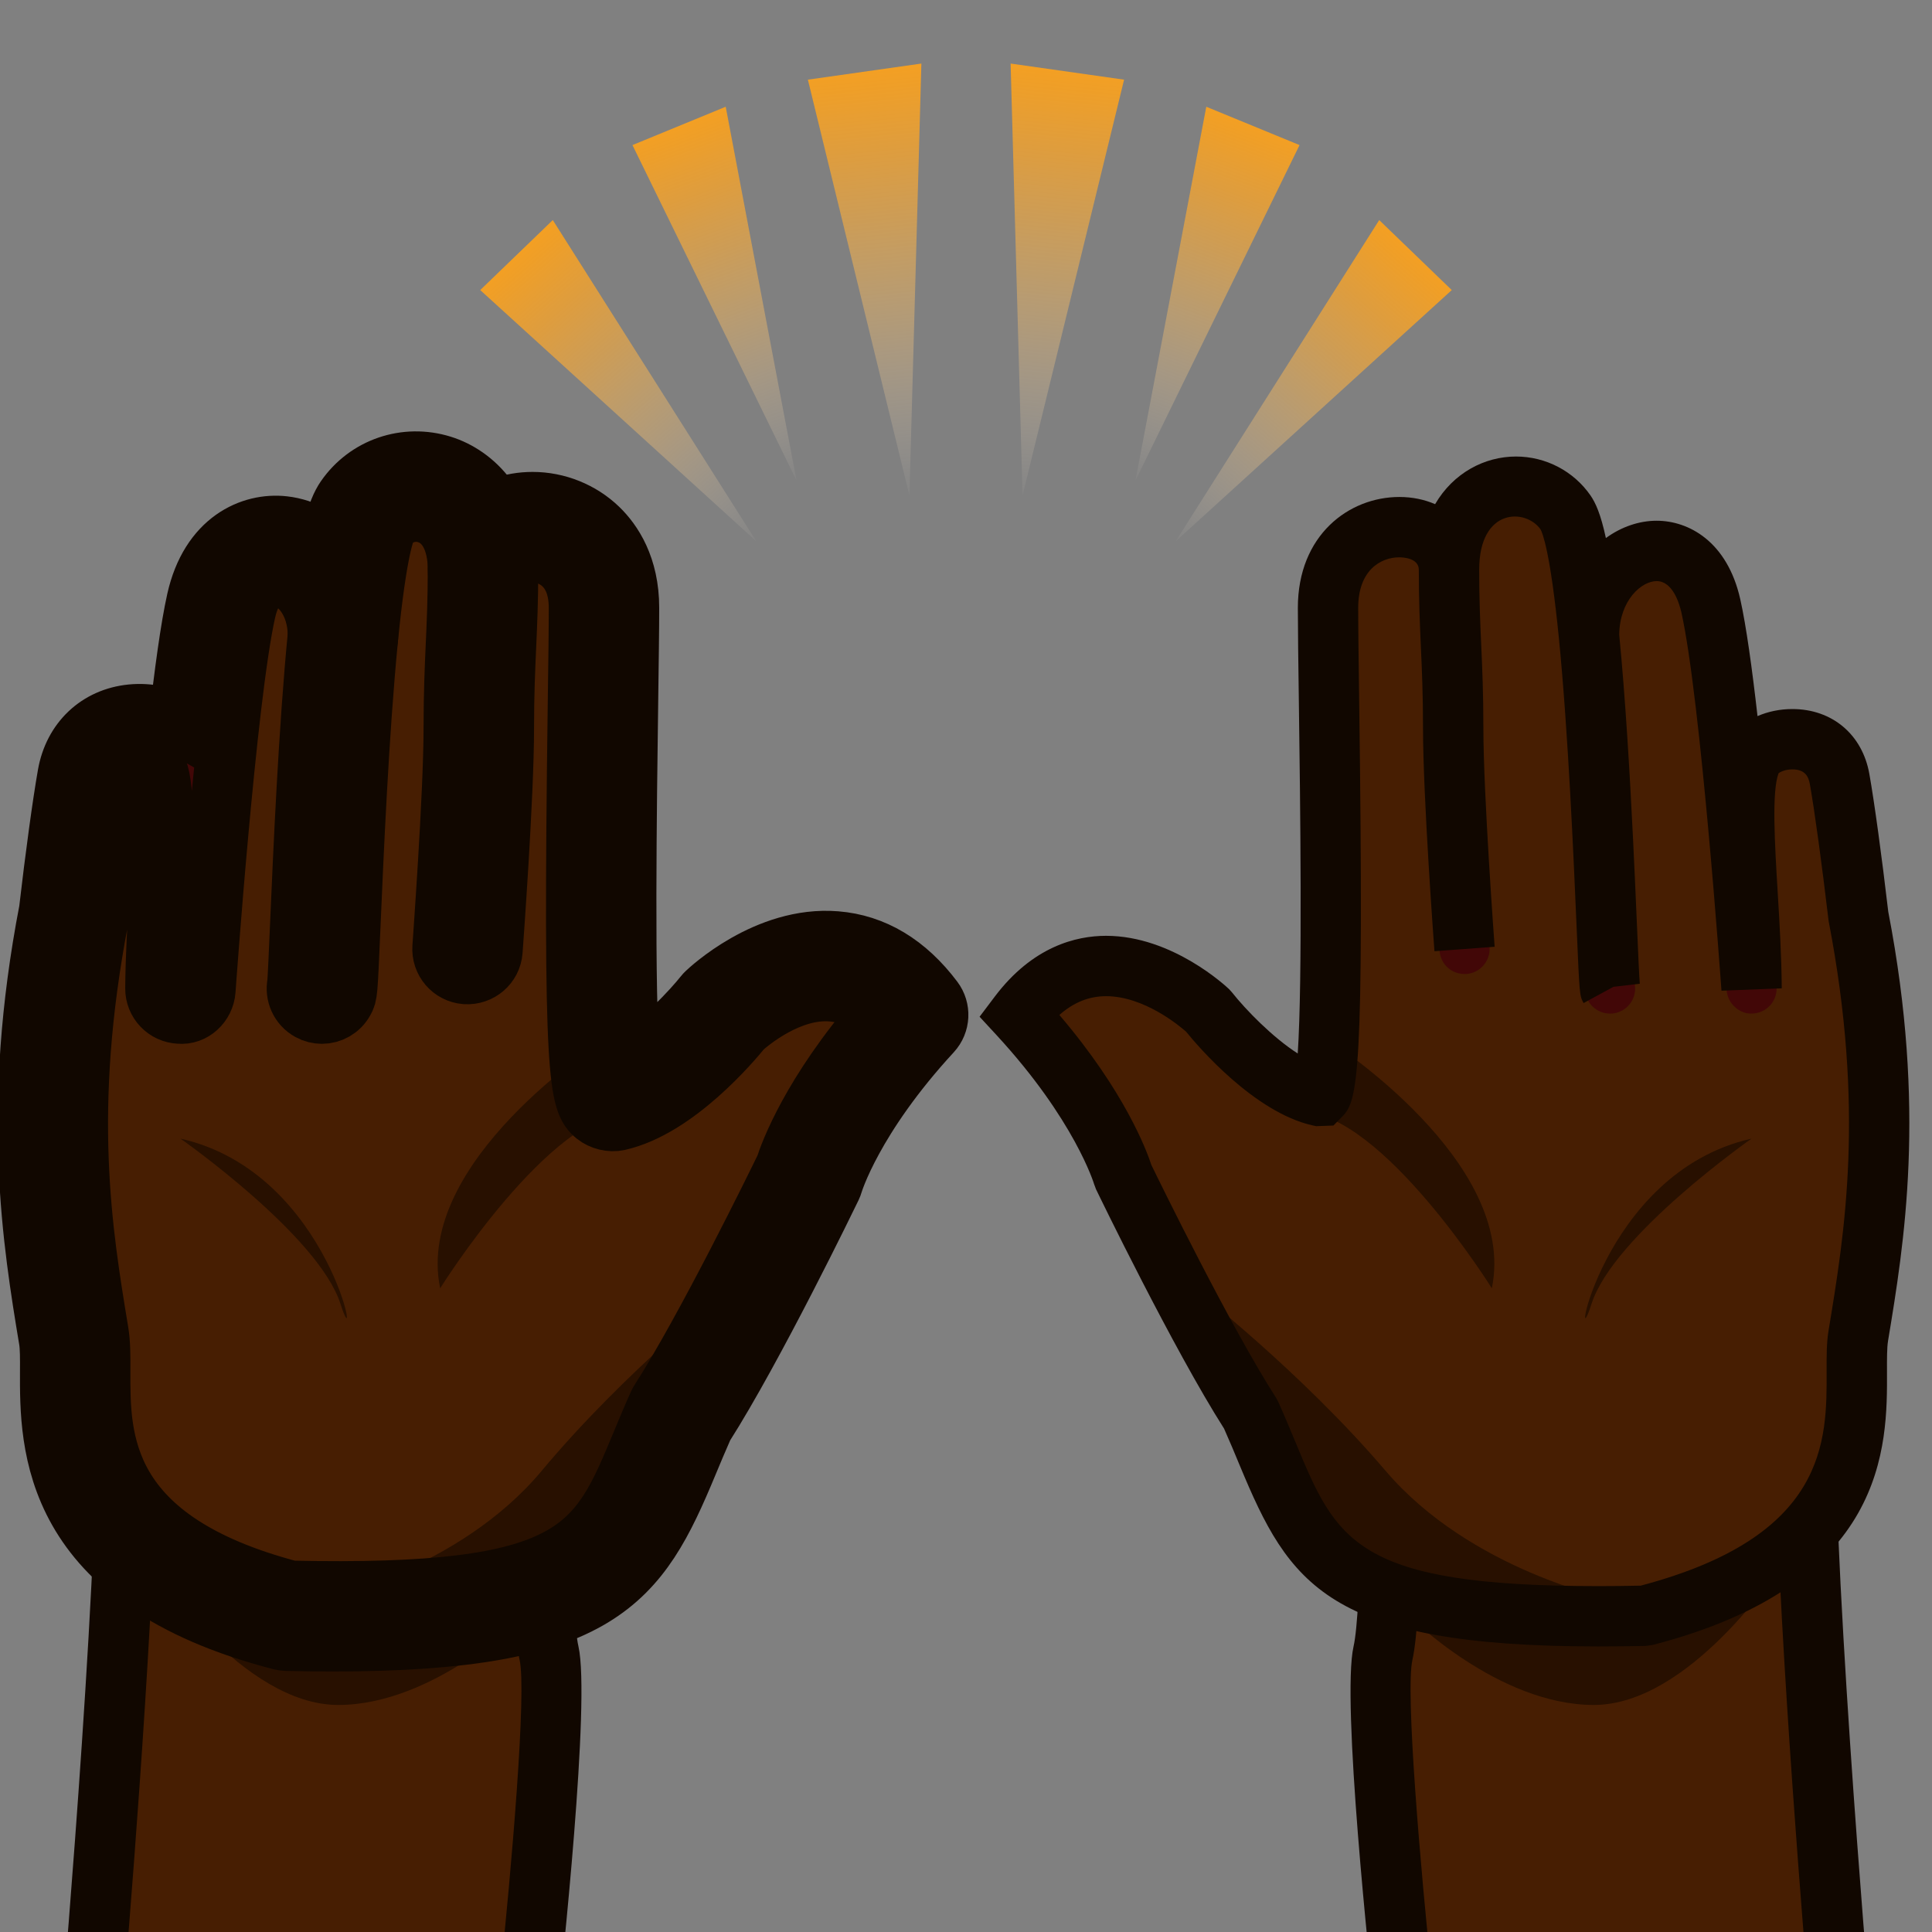 <?xml version="1.0" encoding="utf-8"?>
<!-- Generator: Adobe Illustrator 15.0.2, SVG Export Plug-In . SVG Version: 6.00 Build 0)  -->
<!DOCTYPE svg PUBLIC "-//W3C//DTD SVG 1.1//EN" "http://www.w3.org/Graphics/SVG/1.1/DTD/svg11.dtd">
<svg version="1.1" id="レイヤー_1" xmlns="http://www.w3.org/2000/svg" xmlns:xlink="http://www.w3.org/1999/xlink" x="0px"
	 y="0px" width="64px" height="64px" viewBox="0 0 64 64" style="enable-background:new 0 0 64 64;" xml:space="preserve">
<rect x="0" y="0" width="64" height="64" fill="#808080" stroke="none"/>
<path style="fill:#471E02;" d="M60.94,66.371c0,0-1.359-15.738-1.122-21.027L46.109,44.255
	c0,0,0.095,8.795-0.296,10.508c-0.388,1.712,0.753,12.03,0.753,12.03
	L60.94,66.371z"/>
<path style="fill:#110700;" d="M45.674,67.819l-0.102-0.916
	c-0.193-1.751-1.139-10.576-0.734-12.361c0.268-1.174,0.31-6.788,0.271-10.276
	l-0.012-1.095l15.763,1.253l-0.043,0.965c-0.231,5.163,1.105,20.739,1.119,20.896
	l0.091,1.055L45.674,67.819z M47.117,45.338c0.014,2.492,0.004,8.188-0.329,9.647
	c-0.235,1.042,0.255,6.815,0.673,10.781l12.395-0.364
	c-0.282-3.41-1.122-14.051-1.062-19.137L47.117,45.338z"/>
<path style="fill:#281000;" d="M58.907,51.987c0,0-2.942,4.492-6.11,4.492
	c-3.167,0-6.109-2.939-6.109-2.939S55.373,56.231,58.907,51.987z"/>
<path style="fill:#471E02;" d="M61.558,30.316C61.33,28.372,61.095,26.688,60.94,25.812
	c-0.32-1.812-2.574-1.504-2.918-0.625c-0.524,1.342-0.024,4.46,0,7.562
	c0,0-0.683-9.699-1.35-12.679C55.985,17,52.638,18.141,52.638,21.066
	c0.46,4.67,0.631,11.559,0.698,11.683c-0.067-0.124-0.238-7.013-0.698-11.683
	c-0.199-2.017-0.452-3.619-0.773-4.085C50.798,15.438,48,15.916,48,18.875
	c0,2.062,0.14,3,0.14,5.25s0.376,7.312,0.376,7.312s-0.376-5.062-0.376-7.312S48,20.938,48,18.875
	s-4.008-2.049-4.008,1.26c0,3.307,0.348,16.312-0.292,16.17
	c-1.766-0.396-3.677-2.814-3.677-2.814s-3.584-3.436-6.272,0.127
	c2.815,3.053,3.457,5.344,3.457,5.344s2.56,5.293,4.224,7.887
	c2.019,4.504,1.729,6.928,13.057,6.676c8.422-2.174,6.754-7.359,7.069-9.27
	C62.147,40.689,62.763,36.57,61.558,30.316z"/>
<path style="fill:#281000;" d="M58.022,37.718c0,0-4.572,3.202-5.301,5.475
	C51.994,45.466,52.981,38.854,58.022,37.718z"/>
<path style="fill:#281000;" d="M39.54,42.676l2.266,3.608c0,0,0.323,5.518,6.418,6.791
	c4.254,0.294,5.112-0.104,5.112-0.104s-4.628-0.957-7.433-4.244
	C43.1,45.436,39.54,42.676,39.54,42.676z"/>
<path style="fill:#281000;" d="M49.419,42.676c0,0-3.618-5.799-6.322-5.854l0.969-2.324
	C44.065,34.498,50.288,38.483,49.419,42.676z"/>
<g>
	<path style="fill:#420707;" d="M53.337,33.578c-0.294,0-0.578-0.156-0.729-0.433
		c-0.114-0.209-0.114-0.209-0.207-2.359c-0.105-2.441-0.282-6.528-0.589-9.639
		c-0.3-3.037-0.579-3.613-0.633-3.698c-0.29-0.42-0.82-0.6-1.324-0.444
		c-0.652,0.203-1.026,0.885-1.026,1.87c0,0.458-0.371,0.829-0.829,0.829
		S47.171,19.333,47.171,18.875c0-2.042,1.132-3.123,2.191-3.453
		c1.2-0.373,2.478,0.064,3.184,1.088c0.274,0.397,0.597,1.239,0.917,4.475
		c0.311,3.157,0.488,7.272,0.595,9.73c0.037,0.857,0.072,1.668,0.091,1.867
		c0.071,0.348-0.088,0.715-0.416,0.894C53.606,33.546,53.471,33.578,53.337,33.578z"/>
	<path style="fill:#420707;" d="M52.971,54.37c-8.884,0-10.118-1.978-11.744-5.892
		c-0.163-0.392-0.334-0.804-0.526-1.235c-1.672-2.622-4.134-7.704-4.238-7.92
		c-0.021-0.045-0.039-0.091-0.052-0.138c-0.006-0.018-0.649-2.167-3.269-5.006
		c-0.272-0.295-0.294-0.742-0.053-1.062c0.894-1.184,1.978-1.834,3.222-1.934
		c2.266-0.18,4.206,1.63,4.286,1.707c0.027,0.026,0.054,0.055,0.077,0.084
		c0.387,0.488,1.439,1.64,2.464,2.217c0.191-2.238,0.104-8.603,0.06-11.886
		c-0.019-1.346-0.034-2.474-0.034-3.172c0-2.298,1.606-3.501,3.192-3.501
		c1.434,0,2.474,0.943,2.474,2.242c0,0.994,0.033,1.722,0.066,2.467
		C48.932,22.142,48.969,22.96,48.969,24.125c0,2.193,0.37,7.201,0.374,7.251
		c0.033,0.457-0.31,0.854-0.766,0.888c-0.474,0.029-0.854-0.309-0.889-0.765
		c-0.015-0.208-0.378-5.119-0.378-7.374c0-1.134-0.036-1.93-0.071-2.708
		c-0.034-0.767-0.068-1.518-0.068-2.542c0-0.567-0.731-0.583-0.815-0.583
		c-0.569,0-1.534,0.388-1.534,1.843c0,0.693,0.016,1.813,0.033,3.15
		c0.172,12.53-0.042,13.21-0.587,13.652c-0.195,0.159-0.496,0.232-0.748,0.179
		c-1.898-0.427-3.744-2.612-4.104-3.057c-0.228-0.203-1.578-1.338-2.979-1.221
		c-0.578,0.048-1.1,0.302-1.581,0.771c2.266,2.613,2.989,4.62,3.126,5.048
		c0.279,0.574,2.621,5.363,4.148,7.744c0.021,0.034,0.041,0.07,0.059,0.108
		c0.209,0.466,0.394,0.91,0.568,1.332c1.441,3.468,2.112,5.064,11.616,4.854
		c6.327-1.664,6.315-5.033,6.308-7.266c-0.002-0.499-0.004-0.93,0.059-1.311
		c0.542-3.276,1.217-7.353,0.004-13.646c-0.223-1.888-0.457-3.596-0.619-4.517
		c-0.062-0.354-0.231-0.55-0.532-0.617c-0.381-0.087-0.745,0.081-0.807,0.169
		c-0.27,0.696-0.171,2.342-0.066,4.085c0.061,1.018,0.124,2.07,0.133,3.149
		c0.003,0.448-0.35,0.817-0.797,0.834c-0.413,0.033-0.827-0.322-0.859-0.77
		c-0.007-0.096-0.686-9.671-1.331-12.556c-0.085-0.378-0.354-1.24-1.077-1.167
		c-0.649,0.072-1.32,0.833-1.32,1.982c0,0.458-0.371,0.829-0.829,0.829
		s-0.829-0.371-0.829-0.829c0-2.157,1.44-3.48,2.796-3.63
		c1.047-0.114,2.431,0.456,2.877,2.453c0.206,0.917,0.41,2.43,0.597,4.1
		c0.443-0.25,0.996-0.374,1.563-0.318c1.106,0.11,1.917,0.875,2.115,1.998
		c0.168,0.951,0.407,2.695,0.624,4.552c1.26,6.524,0.528,10.943-0.005,14.17
		C62.335,44.634,62.337,45,62.338,45.425c0.009,2.419,0.026,6.923-7.643,8.901
		c-0.062,0.016-0.125,0.024-0.188,0.026C53.972,54.364,53.459,54.37,52.971,54.37z"/>
</g>
<path style="fill:#471E02;" d="M3.06,66.371c0,0,1.359-15.738,1.122-21.027l13.709-1.089
	c0,0-0.095,8.795,0.296,10.508c0.388,1.712-0.753,12.03-0.753,12.03
	L3.06,66.371z"/>
<path style="fill:#110700;" d="M18.326,67.819L1.972,67.34l0.091-1.055
	c0.013-0.157,1.351-15.733,1.119-20.896l-0.043-0.965l15.763-1.253L18.891,44.266
	c-0.038,3.488,0.003,9.103,0.271,10.274c0.404,1.787-0.541,10.612-0.734,12.363
	L18.326,67.819z M4.145,65.402l12.394,0.364c0.418-3.966,0.909-9.739,0.673-10.783
	c-0.333-1.458-0.342-7.153-0.329-9.646L5.207,46.266
	C5.267,51.352,4.427,61.992,4.145,65.402z"/>
<path style="fill:#281000;" d="M5.093,51.987c0,0,2.942,4.492,6.11,4.492
	c3.167,0,6.109-2.939,6.109-2.939S8.627,56.231,5.093,51.987z"/>
<path style="fill:#471E02;" d="M2.442,30.316C2.67,28.372,2.905,26.688,3.06,25.812
	C3.38,24,5.634,24.309,5.978,25.188c0.524,1.342,0.024,4.46,0,7.562
	c0,0,0.683-9.699,1.35-12.679C8.015,17,11.362,18.141,11.362,21.066
	C10.902,25.736,10.731,32.625,10.664,32.749c0.067-0.124,0.238-7.013,0.698-11.683
	c0.199-2.017,0.452-3.619,0.773-4.085C13.202,15.438,16,15.916,16,18.875
	c0,2.062-0.14,3-0.14,5.25s-0.376,7.312-0.376,7.312s0.376-5.062,0.376-7.312S16,20.938,16,18.875
	s4.008-2.049,4.008,1.26c0,3.307-0.348,16.312,0.292,16.17
	c1.766-0.396,3.677-2.814,3.677-2.814s3.584-3.436,6.272,0.127
	c-2.815,3.053-3.457,5.344-3.457,5.344s-2.56,5.293-4.224,7.887
	c-2.019,4.504-1.729,6.928-13.057,6.676c-8.422-2.174-6.754-7.359-7.069-9.27
	C1.853,40.689,1.237,36.57,2.442,30.316z"/>
<path style="fill:#110700;" d="M52.956,54.541c-8.978,0-10.25-2.057-11.889-5.999
	c-0.16-0.387-0.329-0.793-0.519-1.219c-1.677-2.634-4.137-7.71-4.241-7.927
	l-0.062-0.166c-0.005-0.016-0.644-2.132-3.229-4.936l-0.566-0.613l0.503-0.667
	c1.256-1.665,2.699-2.014,3.687-2.014c2.206,0,4,1.696,4.076,1.768l0.092,0.102
	c0.473,0.596,1.346,1.49,2.181,2.029c0.163-2.427,0.081-8.441,0.038-11.59
	c-0.019-1.346-0.034-2.475-0.034-3.173c0-2.411,1.692-3.673,3.363-3.673
	c0.431,0,0.831,0.085,1.184,0.238c0.607-1.042,1.646-1.578,2.678-1.578
	c0.988,0,1.911,0.483,2.471,1.292c0.163,0.238,0.334,0.6,0.508,1.409
	C53.712,17.448,54.304,17.25,54.878,17.25c1.058,0,2.341,0.684,2.771,2.602
	c0.196,0.877,0.392,2.292,0.571,3.87c0.345-0.15,0.739-0.234,1.154-0.234
	c1.319,0,2.32,0.844,2.551,2.151c0.169,0.955,0.408,2.703,0.626,4.562
	c1.264,6.542,0.529,10.978-0.007,14.217c-0.038,0.229-0.036,0.606-0.035,1.006
	c0.01,2.466,0.026,7.057-7.771,9.069l-0.228,0.031
	C53.966,54.535,53.449,54.541,52.956,54.541z M38.141,38.592
	c0.3,0.616,2.619,5.357,4.133,7.716l0.07,0.131
	c0.21,0.468,0.396,0.913,0.571,1.336c1.359,3.273,1.98,4.767,10.041,4.767
	c0.443,0,0.907-0.005,1.394-0.015c6.18-1.633,6.168-4.788,6.159-7.096
	c-0.001-0.507-0.003-0.944,0.062-1.34c0.539-3.262,1.211-7.321,0.004-13.585
	c-0.225-1.896-0.457-3.6-0.619-4.52c-0.044-0.247-0.147-0.499-0.582-0.499
	c-0.252,0-0.424,0.096-0.458,0.131c-0.228,0.613-0.126,2.316-0.026,3.964
	c0.061,1.02,0.124,2.075,0.133,3.158l-1.997,0.078
	c-0.007-0.096-0.686-9.658-1.328-12.531C55.627,19.977,55.407,19.25,54.878,19.25
	c-0.5,0-1.222,0.63-1.24,1.771c0.204,2.087,0.351,4.582,0.457,6.739
	c0.047,0.964,0.087,1.864,0.12,2.629c0,0.005,0,0.01,0,0.016
	c0,0,0,0,0,0.001c0.001,0.018,0.002,0.035,0.003,0.052
	c0,0,0,0.001,0,0.001c0,0.007,0,0.015,0.001,0.022c0,0.003,0,0.006,0,0.009
	c0.001,0.022,0.002,0.044,0.003,0.066c0,0.006,0.001,0.011,0.001,0.017
	c0.002,0.046,0.004,0.091,0.006,0.136c0.038,0.889,0.074,1.728,0.092,1.878
	l-0.874,0.103l-0.989,0.538c-0.133-0.244-0.133-0.244-0.227-2.432
	c-0.105-2.44-0.282-6.523-0.588-9.63c-0.291-2.947-0.559-3.539-0.609-3.627
	C50.553,16.843,49,16.807,49,18.875c0,0.991,0.033,1.717,0.066,2.459
	c0.036,0.802,0.073,1.623,0.073,2.791c0,2.187,0.369,7.188,0.373,7.238
	l-1.994,0.148c-0.016-0.208-0.379-5.125-0.379-7.387
	c0-1.13-0.036-1.924-0.071-2.701C47.034,20.655,47,19.902,47,18.875
	c0-0.393-0.537-0.413-0.645-0.413c-0.629,0-1.363,0.438-1.363,1.673
	c0,0.692,0.016,1.812,0.033,3.146c0.17,12.433-0.049,13.186-0.56,13.706
	l-0.294,0.298l-0.57,0.021l-0.119-0.025c-1.938-0.435-3.804-2.627-4.19-3.104
	C39.065,33.977,37.895,33,36.64,33c-0.564,0-1.075,0.205-1.547,0.622
	C37.268,36.169,37.991,38.131,38.141,38.592z"/>
<path style="fill:#420707;" d="M11.043,54.37c-0.492,0-1.007-0.006-1.55-0.018
	c-0.063-0.002-0.127-0.011-0.188-0.026c-7.668-1.979-7.652-6.483-7.643-8.902
	c0.002-0.425,0.003-0.791-0.037-1.035C1.091,41.163,0.359,36.744,1.628,30.16
	c0.208-1.795,0.447-3.54,0.615-4.491c0.216-1.221,1.151-2.01,2.382-2.01
	c0.475,0,0.926,0.121,1.296,0.33c0.187-1.67,0.391-3.182,0.596-4.099
	c0.408-1.82,1.612-2.468,2.604-2.468c0.621,0,1.263,0.247,1.798,0.7
	c0.188-0.976,0.37-1.373,0.533-1.61c0.527-0.763,1.398-1.218,2.33-1.218
	c1.014,0,2.037,0.552,2.602,1.624c0.362-0.182,0.79-0.283,1.26-0.283
	c1.586,0,3.192,1.203,3.192,3.501c0,0.698-0.016,1.826-0.034,3.171
	c-0.045,3.282-0.132,9.648,0.06,11.886c1.024-0.577,2.077-1.729,2.464-2.217
	c0.023-0.029,0.049-0.058,0.076-0.084c0.073-0.07,1.82-1.72,3.958-1.72
	c0.949,0,2.336,0.337,3.55,1.947c0.242,0.319,0.22,0.767-0.052,1.062
	c-2.619,2.839-3.263,4.987-3.269,5.009c-0.013,0.044-0.031,0.092-0.051,0.134
	c-0.104,0.216-2.567,5.298-4.238,7.92c-0.192,0.432-0.363,0.843-0.525,1.234
	C21.165,52.35,19.912,54.37,11.043,54.37z M9.627,52.696
	c0.495,0.011,0.966,0.016,1.417,0.016c8.175,0,8.81-1.526,10.2-4.872
	c0.175-0.421,0.36-0.865,0.569-1.331c0.017-0.038,0.036-0.074,0.059-0.108
	c1.527-2.381,3.869-7.171,4.148-7.744c0.137-0.428,0.86-2.434,3.126-5.047
	c-0.537-0.524-1.125-0.78-1.784-0.78c-1.328,0-2.561,1.038-2.777,1.229
	c-0.36,0.445-2.205,2.629-4.102,3.055c-0.276,0.064-0.626-0.045-0.824-0.246
	c-0.5-0.506-0.673-1.809-0.512-13.584c0.019-1.335,0.034-2.456,0.034-3.148
	c0-1.455-0.964-1.844-1.534-1.844c-0.083,0-0.815,0.017-0.815,0.584
	c0,1.024-0.034,1.774-0.068,2.542c-0.035,0.779-0.071,1.575-0.071,2.708
	c0,2.255-0.363,7.166-0.378,7.374c-0.034,0.457-0.429,0.794-0.888,0.765
	c-0.436-0.032-0.768-0.396-0.768-0.827c0-0.02,0.001-0.041,0.002-0.061
	c0.003-0.05,0.374-5.058,0.374-7.251c0-1.165,0.037-1.983,0.073-2.783
	c0.033-0.745,0.066-1.473,0.066-2.467c0-1.42-0.748-1.925-1.388-1.925
	c-0.393,0-0.745,0.183-0.965,0.502c-0.051,0.082-0.331,0.658-0.63,3.695
	c-0.202,2.05-0.348,4.523-0.454,6.671c-0.049,0.999-0.09,1.925-0.124,2.706
	c-0,0.007-0,0.014-0.001,0.021c0,0.004-0,0.007-0,0.011
	c-0.001,0.021-0.002,0.042-0.003,0.063c0,0,0,0,0,0
	c-0.002,0.057-0.004,0.112-0.007,0.167c-0.093,2.148-0.093,2.148-0.207,2.357
	c-0.218,0.401-0.721,0.553-1.124,0.333c-0.277-0.15-0.434-0.436-0.434-0.729
	c0-0.055,0.005-0.111,0.017-0.166c0.019-0.199,0.054-1.01,0.091-1.867
	c0.106-2.458,0.284-6.573,0.595-9.73c-0.004-1.216-0.823-1.906-1.415-1.906
	c-0.653,0-0.907,0.82-0.986,1.172c-0.646,2.885-1.325,12.459-1.332,12.556
	c-0.032,0.447-0.42,0.814-0.859,0.77c-0.448-0.018-0.8-0.387-0.797-0.834
	c0.009-1.079,0.072-2.132,0.133-3.149c0.104-1.743,0.204-3.389-0.076-4.104
	c-0.031-0.037-0.257-0.173-0.58-0.173c-0.636,0-0.722,0.482-0.75,0.64
	c-0.163,0.922-0.396,2.63-0.61,4.456c-1.222,6.354-0.547,10.43-0.005,13.706
	c0.063,0.382,0.062,0.812,0.06,1.312C3.312,47.662,3.299,51.031,9.627,52.696z"/>
<path style="fill:#281000;" d="M5.978,37.718c0,0,4.572,3.202,5.301,5.475
	C12.006,45.466,11.019,38.854,5.978,37.718z"/>
<path style="fill:#281000;" d="M24.17,42.676l-2.218,3.608c0,0-0.316,5.518-6.283,6.791
	c-4.164,0.294-5.004-0.104-5.004-0.104s4.53-0.957,7.276-4.244
	C20.685,45.436,24.17,42.676,24.17,42.676z"/>
<path style="fill:#281000;" d="M14.581,42.676c0,0,3.618-5.799,6.322-5.854l-0.969-2.324
	C19.935,34.498,13.712,38.483,14.581,42.676z"/>
<g>
	<g>
		<path style="fill:#420707;" d="M10.663,33.578c-0.134,0-0.27-0.032-0.396-0.102
			c-0.328-0.179-0.487-0.546-0.416-0.894c0.019-0.199,0.054-1.01,0.091-1.867
			c0.106-2.458,0.284-6.574,0.595-9.73c0.32-3.236,0.643-4.078,0.916-4.475
			c0.708-1.025,1.989-1.461,3.185-1.088c1.059,0.33,2.191,1.411,2.191,3.453
			c0,0.458-0.371,0.829-0.829,0.829S15.171,19.333,15.171,18.875
			c0-0.985-0.374-1.667-1.027-1.87c-0.499-0.156-1.034,0.023-1.326,0.447
			c-0.051,0.082-0.331,0.658-0.63,3.695c-0.307,3.111-0.483,7.197-0.588,9.639
			c-0.093,2.15-0.093,2.15-0.207,2.359C11.241,33.422,10.957,33.578,10.663,33.578z
			"/>
		<path style="fill:#420707;" d="M11.029,54.37c-0.488,0-1-0.006-1.536-0.018
			c-0.063-0.002-0.127-0.011-0.188-0.026c-7.668-1.979-7.652-6.482-7.643-8.901
			C1.664,45,1.665,44.634,1.625,44.39C1.091,41.164,0.359,36.745,1.628,30.16
			c0.208-1.797,0.447-3.541,0.615-4.492c0.198-1.123,1.009-1.888,2.115-1.998
			c0.566-0.055,1.121,0.068,1.564,0.318c0.186-1.67,0.391-3.183,0.596-4.1
			c0.447-1.996,1.833-2.57,2.877-2.453c1.355,0.15,2.796,1.473,2.796,3.63
			c0,0.458-0.371,0.829-0.829,0.829s-0.829-0.371-0.829-0.829
			c0-1.149-0.671-1.911-1.32-1.982c-0.72-0.086-0.993,0.79-1.077,1.167
			c-0.646,2.885-1.325,12.459-1.332,12.556c-0.032,0.447-0.42,0.814-0.859,0.77
			c-0.448-0.018-0.8-0.387-0.797-0.834c0.009-1.079,0.072-2.131,0.133-3.149
			c0.104-1.743,0.204-3.389-0.076-4.104c-0.052-0.068-0.41-0.238-0.798-0.15
			c-0.3,0.067-0.469,0.264-0.532,0.617c-0.163,0.921-0.396,2.629-0.61,4.457
			C2.044,36.768,2.718,40.844,3.26,44.119c0.063,0.382,0.062,0.812,0.06,1.312
			c-0.008,2.232-0.021,5.602,6.307,7.266c9.515,0.209,10.175-1.387,11.616-4.854
			c0.175-0.422,0.36-0.866,0.569-1.332c0.017-0.038,0.036-0.074,0.059-0.108
			c1.527-2.381,3.869-7.17,4.148-7.744c0.136-0.428,0.86-2.435,3.126-5.048
			c-0.481-0.47-1.003-0.724-1.581-0.771c-1.416-0.122-2.749,1.015-2.98,1.221
			c-0.36,0.445-2.205,2.63-4.102,3.056c-0.248,0.057-0.552-0.019-0.75-0.178
			c-0.544-0.442-0.758-1.122-0.587-13.652c0.019-1.336,0.034-2.457,0.034-3.15
			c0-1.455-0.964-1.843-1.534-1.843c-0.083,0-0.815,0.016-0.815,0.583
			c0,1.024-0.034,1.774-0.068,2.542c-0.035,0.779-0.071,1.575-0.071,2.708
			c0,2.255-0.363,7.166-0.378,7.374c-0.034,0.457-0.429,0.794-0.888,0.765
			c-0.457-0.034-0.799-0.432-0.765-0.888C14.662,31.326,15.031,26.318,15.031,24.125
			c0-1.165,0.037-1.983,0.073-2.783c0.033-0.745,0.066-1.473,0.066-2.467
			c0-1.299,1.041-2.242,2.474-2.242c0.804,0,1.596,0.318,2.172,0.874
			c0.465,0.449,1.021,1.269,1.021,2.627c0,0.698-0.016,1.827-0.034,3.172
			c-0.045,3.282-0.132,9.645,0.06,11.884c1.032-0.585,2.103-1.759,2.463-2.214
			c0.023-0.03,0.049-0.058,0.077-0.084c0.081-0.077,2.002-1.894,4.287-1.707
			c1.245,0.1,2.329,0.75,3.221,1.934c0.242,0.319,0.22,0.767-0.052,1.062
			c-2.619,2.839-3.263,4.988-3.269,5.01c-0.013,0.044-0.031,0.092-0.051,0.134
			c-0.104,0.216-2.567,5.298-4.238,7.92c-0.192,0.432-0.363,0.844-0.526,1.235
			C21.147,52.392,19.911,54.37,11.029,54.37z"/>
	</g>
	<g>
		<path style="fill:none;stroke:#110700;stroke-width:2;stroke-miterlimit:10;" d="M10.663,33.578
			c-0.134,0-0.27-0.032-0.396-0.102c-0.328-0.179-0.487-0.546-0.416-0.894
			c0.019-0.199,0.054-1.01,0.091-1.867c0.106-2.458,0.284-6.574,0.595-9.73
			c0.32-3.236,0.643-4.078,0.916-4.475c0.708-1.025,1.989-1.461,3.185-1.088
			c1.059,0.33,2.191,1.411,2.191,3.453c0,0.458-0.371,0.829-0.829,0.829
			S15.171,19.333,15.171,18.875c0-0.985-0.374-1.667-1.027-1.87
			c-0.499-0.156-1.034,0.023-1.326,0.447c-0.051,0.082-0.331,0.658-0.63,3.695
			c-0.307,3.111-0.483,7.197-0.588,9.639c-0.093,2.15-0.093,2.15-0.207,2.359
			C11.241,33.422,10.957,33.578,10.663,33.578z"/>
		<path style="fill:none;stroke:#110700;stroke-width:2;stroke-miterlimit:10;" d="M11.029,54.37
			c-0.488,0-1-0.006-1.536-0.018c-0.063-0.002-0.127-0.011-0.188-0.026
			c-7.668-1.979-7.652-6.482-7.643-8.901C1.664,45,1.665,44.634,1.625,44.39
			C1.091,41.164,0.359,36.745,1.628,30.16c0.208-1.797,0.447-3.541,0.615-4.492
			c0.198-1.123,1.009-1.888,2.115-1.998c0.566-0.055,1.121,0.068,1.564,0.318
			c0.186-1.67,0.391-3.183,0.596-4.1c0.447-1.996,1.833-2.57,2.877-2.453
			c1.355,0.15,2.796,1.473,2.796,3.63c0,0.458-0.371,0.829-0.829,0.829
			s-0.829-0.371-0.829-0.829c0-1.149-0.671-1.911-1.32-1.982
			c-0.72-0.086-0.993,0.79-1.077,1.167c-0.646,2.885-1.325,12.459-1.332,12.556
			c-0.032,0.447-0.42,0.814-0.859,0.77c-0.448-0.018-0.8-0.387-0.797-0.834
			c0.009-1.079,0.072-2.131,0.133-3.149c0.104-1.743,0.204-3.389-0.076-4.104
			c-0.052-0.068-0.41-0.238-0.798-0.15c-0.3,0.067-0.469,0.264-0.532,0.617
			c-0.163,0.921-0.396,2.629-0.61,4.457C2.044,36.768,2.718,40.844,3.26,44.119
			c0.063,0.382,0.062,0.812,0.06,1.312c-0.008,2.232-0.021,5.602,6.307,7.266
			c9.515,0.209,10.175-1.387,11.616-4.854c0.175-0.422,0.36-0.866,0.569-1.332
			c0.017-0.038,0.036-0.074,0.059-0.108c1.527-2.381,3.869-7.17,4.148-7.744
			c0.136-0.428,0.86-2.435,3.126-5.048c-0.481-0.47-1.003-0.724-1.581-0.771
			c-1.416-0.122-2.749,1.015-2.98,1.221c-0.36,0.445-2.205,2.63-4.102,3.056
			c-0.248,0.057-0.552-0.019-0.75-0.178c-0.544-0.442-0.758-1.122-0.587-13.652
			c0.019-1.336,0.034-2.457,0.034-3.15c0-1.455-0.964-1.843-1.534-1.843
			c-0.083,0-0.815,0.016-0.815,0.583c0,1.024-0.034,1.774-0.068,2.542
			c-0.035,0.779-0.071,1.575-0.071,2.708c0,2.255-0.363,7.166-0.378,7.374
			c-0.034,0.457-0.429,0.794-0.888,0.765c-0.457-0.034-0.799-0.432-0.765-0.888
			C14.662,31.326,15.031,26.318,15.031,24.125c0-1.165,0.037-1.983,0.073-2.783
			c0.033-0.745,0.066-1.473,0.066-2.467c0-1.299,1.041-2.242,2.474-2.242
			c0.804,0,1.596,0.318,2.172,0.874c0.465,0.449,1.021,1.269,1.021,2.627
			c0,0.698-0.016,1.827-0.034,3.172c-0.045,3.282-0.132,9.645,0.06,11.884
			c1.032-0.585,2.103-1.759,2.463-2.214c0.023-0.03,0.049-0.058,0.077-0.084
			c0.081-0.077,2.002-1.894,4.287-1.707c1.245,0.1,2.329,0.75,3.221,1.934
			c0.242,0.319,0.22,0.767-0.052,1.062c-2.619,2.839-3.263,4.988-3.269,5.01
			c-0.013,0.044-0.031,0.092-0.051,0.134c-0.104,0.216-2.567,5.298-4.238,7.92
			c-0.192,0.432-0.363,0.844-0.526,1.235C21.147,52.392,19.911,54.37,11.029,54.37
			z"/>
	</g>
</g>
<g>
	<g>
		
			<linearGradient id="SVGID_1_" gradientUnits="userSpaceOnUse" x1="-20.535" y1="-9.609" x2="-7.835" y2="0.608" gradientTransform="matrix(-0.697 0.717 0.717 0.697 28.071 22.229)">
			<stop  offset="0" style="stop-color:#FFA117"/>
			<stop  offset="0.135" style="stop-color:#FFA31B;stop-opacity:0.865"/>
			<stop  offset="0.266" style="stop-color:#FFA727;stop-opacity:0.734"/>
			<stop  offset="0.397" style="stop-color:#FFAF3A;stop-opacity:0.603"/>
			<stop  offset="0.528" style="stop-color:#FFBB56;stop-opacity:0.472"/>
			<stop  offset="0.658" style="stop-color:#FFC97A;stop-opacity:0.342"/>
			<stop  offset="0.787" style="stop-color:#FFDBA6;stop-opacity:0.213"/>
			<stop  offset="0.914" style="stop-color:#FFEFD8;stop-opacity:0.086"/>
			<stop  offset="1" style="stop-color:#FFFFFF;stop-opacity:0"/>
		</linearGradient>
		<polygon style="fill:url(#SVGID_1_);" points="37.237,2.639 33.478,2.105 33.873,16.417 		"/>
		
			<linearGradient id="SVGID_2_" gradientUnits="userSpaceOnUse" x1="-17.448" y1="-18.649" x2="-4.748" y2="-8.432" gradientTransform="matrix(-0.726 0.465 0.477 0.754 38.16 25.039)">
			<stop  offset="0" style="stop-color:#FFA117"/>
			<stop  offset="0.135" style="stop-color:#FFA31B;stop-opacity:0.865"/>
			<stop  offset="0.266" style="stop-color:#FFA727;stop-opacity:0.734"/>
			<stop  offset="0.397" style="stop-color:#FFAF3A;stop-opacity:0.603"/>
			<stop  offset="0.528" style="stop-color:#FFBB56;stop-opacity:0.472"/>
			<stop  offset="0.658" style="stop-color:#FFC97A;stop-opacity:0.342"/>
			<stop  offset="0.787" style="stop-color:#FFDBA6;stop-opacity:0.213"/>
			<stop  offset="0.914" style="stop-color:#FFEFD8;stop-opacity:0.086"/>
			<stop  offset="1" style="stop-color:#FFFFFF;stop-opacity:0"/>
		</linearGradient>
		<polygon style="fill:url(#SVGID_2_);" points="43.049,4.806 39.96,3.536 37.614,15.918 		"/>
		
			<linearGradient id="SVGID_3_" gradientUnits="userSpaceOnUse" x1="-4.861" y1="-18.741" x2="7.839" y2="-8.523" gradientTransform="matrix(-0.846 0.165 0.166 0.877 46.753 24.619)">
			<stop  offset="0" style="stop-color:#FFA117"/>
			<stop  offset="0.135" style="stop-color:#FFA31B;stop-opacity:0.865"/>
			<stop  offset="0.266" style="stop-color:#FFA727;stop-opacity:0.734"/>
			<stop  offset="0.397" style="stop-color:#FFAF3A;stop-opacity:0.603"/>
			<stop  offset="0.528" style="stop-color:#FFBB56;stop-opacity:0.472"/>
			<stop  offset="0.658" style="stop-color:#FFC97A;stop-opacity:0.342"/>
			<stop  offset="0.787" style="stop-color:#FFDBA6;stop-opacity:0.213"/>
			<stop  offset="0.914" style="stop-color:#FFEFD8;stop-opacity:0.086"/>
			<stop  offset="1" style="stop-color:#FFFFFF;stop-opacity:0"/>
		</linearGradient>
		<polygon style="fill:url(#SVGID_3_);" points="48.092,9.609 45.688,7.29 38.942,17.936 		"/>
	</g>
	<g>
		
			<linearGradient id="SVGID_4_" gradientUnits="userSpaceOnUse" x1="-38.21" y1="8.557" x2="-25.511" y2="18.773" gradientTransform="matrix(0.697 0.717 -0.717 0.697 61.275 22.229)">
			<stop  offset="0" style="stop-color:#FFA117"/>
			<stop  offset="0.135" style="stop-color:#FFA31B;stop-opacity:0.865"/>
			<stop  offset="0.266" style="stop-color:#FFA727;stop-opacity:0.734"/>
			<stop  offset="0.397" style="stop-color:#FFAF3A;stop-opacity:0.603"/>
			<stop  offset="0.528" style="stop-color:#FFBB56;stop-opacity:0.472"/>
			<stop  offset="0.658" style="stop-color:#FFC97A;stop-opacity:0.342"/>
			<stop  offset="0.787" style="stop-color:#FFDBA6;stop-opacity:0.213"/>
			<stop  offset="0.914" style="stop-color:#FFEFD8;stop-opacity:0.086"/>
			<stop  offset="1" style="stop-color:#FFFFFF;stop-opacity:0"/>
		</linearGradient>
		<polygon style="fill:url(#SVGID_4_);" points="26.762,2.639 30.522,2.105 30.126,16.417 		"/>
		
			<linearGradient id="SVGID_5_" gradientUnits="userSpaceOnUse" x1="-42.292" y1="-3.316" x2="-29.591" y2="6.901" gradientTransform="matrix(0.726 0.465 -0.477 0.754 51.186 25.039)">
			<stop  offset="0" style="stop-color:#FFA117"/>
			<stop  offset="0.135" style="stop-color:#FFA31B;stop-opacity:0.865"/>
			<stop  offset="0.266" style="stop-color:#FFA727;stop-opacity:0.734"/>
			<stop  offset="0.397" style="stop-color:#FFAF3A;stop-opacity:0.603"/>
			<stop  offset="0.528" style="stop-color:#FFBB56;stop-opacity:0.472"/>
			<stop  offset="0.658" style="stop-color:#FFC97A;stop-opacity:0.342"/>
			<stop  offset="0.787" style="stop-color:#FFDBA6;stop-opacity:0.213"/>
			<stop  offset="0.914" style="stop-color:#FFEFD8;stop-opacity:0.086"/>
			<stop  offset="1" style="stop-color:#FFFFFF;stop-opacity:0"/>
		</linearGradient>
		<polygon style="fill:url(#SVGID_5_);" points="20.951,4.806 24.04,3.536 26.386,15.918 		"/>
		
			<linearGradient id="SVGID_6_" gradientUnits="userSpaceOnUse" x1="-33.752" y1="-13.301" x2="-21.052" y2="-3.083" gradientTransform="matrix(0.846 0.165 -0.166 0.877 42.592 24.619)">
			<stop  offset="0" style="stop-color:#FFA117"/>
			<stop  offset="0.135" style="stop-color:#FFA31B;stop-opacity:0.865"/>
			<stop  offset="0.266" style="stop-color:#FFA727;stop-opacity:0.734"/>
			<stop  offset="0.397" style="stop-color:#FFAF3A;stop-opacity:0.603"/>
			<stop  offset="0.528" style="stop-color:#FFBB56;stop-opacity:0.472"/>
			<stop  offset="0.658" style="stop-color:#FFC97A;stop-opacity:0.342"/>
			<stop  offset="0.787" style="stop-color:#FFDBA6;stop-opacity:0.213"/>
			<stop  offset="0.914" style="stop-color:#FFEFD8;stop-opacity:0.086"/>
			<stop  offset="1" style="stop-color:#FFFFFF;stop-opacity:0"/>
		</linearGradient>
		<polygon style="fill:url(#SVGID_6_);" points="15.908,9.609 18.312,7.29 25.057,17.936 		"/>
	</g>
</g>
</svg>
